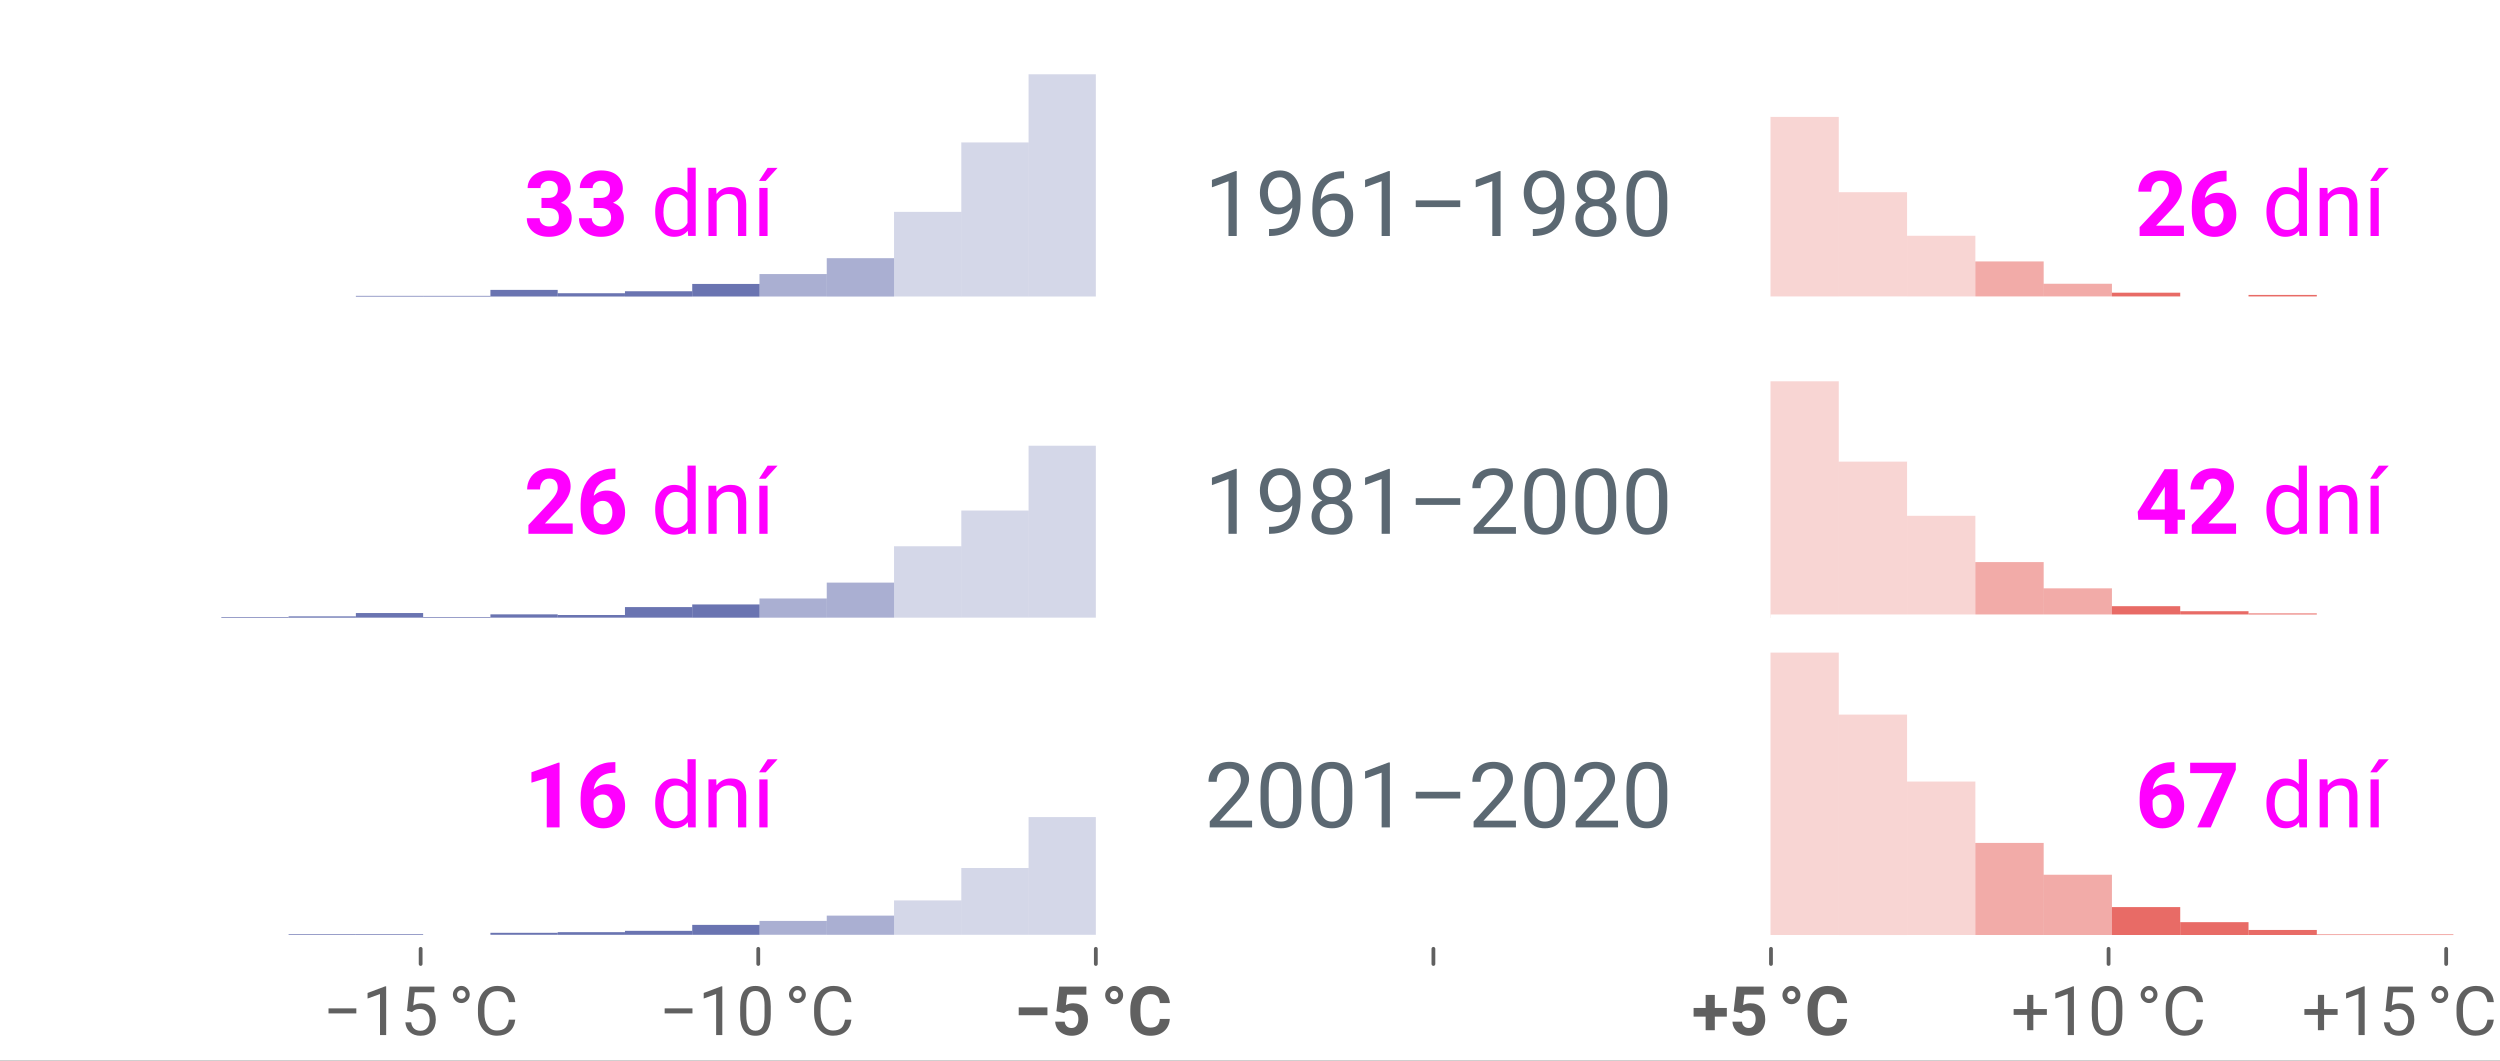 <?xml version="1.0" encoding="UTF-8"?>
<svg id="Layer_7" data-name="Layer 7" xmlns="http://www.w3.org/2000/svg" viewBox="0 0 660 280">
  <rect x="0" y="0" width="660" height="280" fill="#333333" stroke="none"/>
  <defs>
    <style>
      .cls-1 {
        fill: #fff;
      }

      .cls-2 {
        fill: #f0f;
      }

      .cls-3 {
        fill: #5b6872;
      }

      .cls-4 {
        fill: #606060;
      }

      .cls-5 {
        fill: none;
        stroke: #606060;
        stroke-linecap: round;
        stroke-miterlimit: 10;
      }

      .cls-6, .cls-7 {
        opacity: .2;
      }

      .cls-6, .cls-8, .cls-9 {
        fill: #2b3990;
      }

      .cls-7, .cls-10, .cls-11 {
        fill: #de2d26;
      }

      .cls-8, .cls-10 {
        opacity: .7;
      }

      .cls-9, .cls-11 {
        opacity: .4;
      }
    </style>
  </defs>
  <polyline class="cls-1" points="660 284.29 0 284.29 0 0 660 0"/>
  <g>
    <g>
      <path class="cls-4" d="m182.81,267.54h-7.34v-1.33h7.34v1.33Z"/>
      <path class="cls-4" d="m190.69,273.26h-1.63v-10.84l-3.28,1.2v-1.48l4.66-1.75h.25v12.86Z"/>
      <path class="cls-4" d="m203.48,267.8c0,1.9-.33,3.32-.98,4.25s-1.67,1.39-3.05,1.39-2.38-.45-3.03-1.36c-.66-.91-1-2.26-1.02-4.06v-2.17c0-1.88.33-3.28.98-4.19s1.67-1.37,3.06-1.37,2.39.44,3.04,1.32c.65.88.98,2.24,1,4.08v2.11Zm-1.63-2.22c0-1.38-.19-2.38-.58-3.01s-1-.95-1.84-.95-1.44.31-1.82.94-.58,1.59-.59,2.89v2.6c0,1.38.2,2.4.6,3.06.4.66,1.01.99,1.82.99s1.4-.31,1.79-.93.59-1.6.61-2.94v-2.66Z"/>
      <path class="cls-4" d="m208.29,262.57c0-.61.22-1.14.65-1.6s.97-.69,1.59-.69,1.13.23,1.56.68.65.99.65,1.6-.22,1.15-.65,1.59-.95.66-1.56.66-1.14-.22-1.58-.66-.66-.97-.66-1.59Zm2.24,1.12c.32,0,.58-.1.8-.31s.33-.48.33-.81-.11-.62-.33-.84-.48-.33-.8-.33-.59.12-.81.35-.33.5-.33.82.11.58.33.8.49.32.81.32Z"/>
      <path class="cls-4" d="m224.77,269.2c-.16,1.35-.66,2.4-1.5,3.13-.84.74-1.96,1.1-3.35,1.1-1.51,0-2.72-.54-3.63-1.63s-1.37-2.53-1.37-4.35v-1.23c0-1.19.21-2.24.64-3.14s1.03-1.59,1.81-2.08c.78-.48,1.68-.72,2.71-.72,1.36,0,2.45.38,3.27,1.14s1.3,1.81,1.43,3.15h-1.7c-.15-1.02-.46-1.76-.95-2.22-.49-.46-1.17-.69-2.05-.69-1.08,0-1.92.4-2.54,1.2s-.92,1.93-.92,3.4v1.24c0,1.39.29,2.5.87,3.32s1.39,1.23,2.43,1.23c.94,0,1.66-.21,2.16-.64.5-.42.83-1.16,1-2.22h1.7Z"/>
    </g>
    <g>
      <path class="cls-4" d="m94.07,267.54h-7.34v-1.33h7.34v1.33Z"/>
      <path class="cls-4" d="m101.95,273.26h-1.63v-10.84l-3.28,1.2v-1.48l4.66-1.75h.25v12.86Z"/>
      <path class="cls-4" d="m107.46,266.84l.65-6.38h6.56v1.5h-5.18l-.39,3.49c.63-.37,1.34-.55,2.14-.55,1.17,0,2.09.39,2.78,1.16.69.77,1.03,1.81,1.03,3.12s-.36,2.36-1.07,3.12c-.71.76-1.71,1.14-2.98,1.14-1.13,0-2.05-.31-2.77-.94s-1.12-1.49-1.22-2.6h1.54c.1.73.36,1.29.78,1.66s.98.56,1.67.56c.76,0,1.35-.26,1.78-.77s.65-1.23.65-2.14c0-.86-.23-1.54-.7-2.06-.47-.52-1.09-.78-1.86-.78-.71,0-1.27.16-1.67.47l-.43.35-1.3-.33Z"/>
      <path class="cls-4" d="m119.56,262.57c0-.61.22-1.14.65-1.6s.97-.69,1.59-.69,1.13.23,1.56.68.65.99.65,1.6-.22,1.15-.65,1.59-.95.66-1.56.66-1.14-.22-1.58-.66-.66-.97-.66-1.59Zm2.24,1.12c.32,0,.58-.1.8-.31s.33-.48.33-.81-.11-.62-.33-.84-.48-.33-.8-.33-.59.12-.81.35-.33.5-.33.82.11.58.33.8.49.32.81.32Z"/>
      <path class="cls-4" d="m136.03,269.2c-.16,1.35-.66,2.4-1.5,3.13-.84.74-1.96,1.1-3.35,1.1-1.51,0-2.72-.54-3.63-1.63s-1.37-2.53-1.37-4.35v-1.23c0-1.19.21-2.24.64-3.14s1.03-1.59,1.81-2.08c.78-.48,1.68-.72,2.71-.72,1.36,0,2.45.38,3.27,1.14s1.3,1.81,1.43,3.15h-1.7c-.15-1.02-.46-1.76-.95-2.22-.49-.46-1.17-.69-2.05-.69-1.08,0-1.92.4-2.54,1.2s-.92,1.93-.92,3.4v1.24c0,1.39.29,2.5.87,3.32s1.39,1.23,2.43,1.23c.94,0,1.66-.21,2.16-.64.5-.42.83-1.16,1-2.22h1.7Z"/>
    </g>
    <g>
      <path class="cls-4" d="m276.52,268.02h-7.58v-2.07h7.58v2.07Z"/>
      <path class="cls-4" d="m278.89,266.97l.74-6.5h7.17v2.12h-5.09l-.32,2.75c.6-.32,1.25-.48,1.92-.48,1.22,0,2.17.38,2.87,1.13s1.04,1.81,1.04,3.17c0,.83-.17,1.57-.52,2.22s-.85,1.16-1.5,1.52c-.65.36-1.42.54-2.3.54-.77,0-1.49-.16-2.15-.47-.66-.31-1.19-.75-1.57-1.32s-.59-1.22-.61-1.94h2.51c.05.53.24.95.56,1.24.32.3.74.44,1.25.44.57,0,1.02-.21,1.33-.62.31-.41.47-1,.47-1.75s-.18-1.28-.54-1.67-.86-.58-1.52-.58c-.6,0-1.09.16-1.47.47l-.25.23-2.02-.5Z"/>
      <path class="cls-4" d="m291.76,262.71c0-.67.24-1.24.71-1.71s1.03-.71,1.68-.71,1.19.24,1.66.71c.47.47.7,1.04.7,1.72s-.23,1.24-.7,1.7-1.02.69-1.66.69-1.19-.23-1.67-.69-.72-1.03-.72-1.7Zm2.39,1.09c.31,0,.57-.1.77-.31.2-.21.3-.47.3-.78s-.1-.57-.3-.79-.46-.33-.77-.33-.57.11-.78.33-.32.49-.32.79.11.56.32.77.47.32.78.32Z"/>
      <path class="cls-4" d="m308.83,269c-.1,1.38-.61,2.46-1.53,3.25s-2.12,1.19-3.62,1.19c-1.64,0-2.93-.55-3.87-1.66s-1.41-2.62-1.41-4.55v-.78c0-1.23.22-2.31.65-3.25s1.05-1.66,1.86-2.16c.81-.5,1.74-.75,2.81-.75,1.48,0,2.67.4,3.57,1.19s1.42,1.9,1.56,3.33h-2.64c-.06-.83-.29-1.42-.69-1.8s-1-.56-1.81-.56c-.88,0-1.54.32-1.97.95s-.66,1.61-.67,2.93v.97c0,1.38.21,2.39.63,3.03s1.08.96,1.98.96c.81,0,1.42-.19,1.82-.56s.63-.95.69-1.73h2.64Z"/>
    </g>
    <g>
      <path class="cls-4" d="m452.71,266.1h3.17v2.29h-3.17v3.59h-2.42v-3.59h-3.18v-2.29h3.18v-3.44h2.42v3.44Z"/>
      <path class="cls-4" d="m457.69,266.97l.74-6.5h7.17v2.12h-5.09l-.32,2.75c.6-.32,1.25-.48,1.92-.48,1.22,0,2.17.38,2.87,1.13s1.04,1.81,1.04,3.17c0,.83-.17,1.57-.52,2.22s-.85,1.16-1.5,1.52c-.65.36-1.42.54-2.3.54-.77,0-1.49-.16-2.15-.47-.66-.31-1.19-.75-1.57-1.32s-.59-1.22-.61-1.94h2.51c.05.53.24.95.56,1.24.32.3.74.44,1.25.44.57,0,1.02-.21,1.33-.62.31-.41.47-1,.47-1.75s-.18-1.28-.54-1.67-.86-.58-1.52-.58c-.6,0-1.09.16-1.47.47l-.25.23-2.02-.5Z"/>
      <path class="cls-4" d="m470.56,262.71c0-.67.24-1.24.71-1.71s1.03-.71,1.68-.71,1.19.24,1.66.71c.47.47.7,1.04.7,1.72s-.23,1.24-.7,1.7-1.02.69-1.66.69-1.19-.23-1.67-.69-.72-1.03-.72-1.7Zm2.39,1.09c.31,0,.57-.1.77-.31.2-.21.3-.47.3-.78s-.1-.57-.3-.79-.46-.33-.77-.33-.57.11-.78.33-.32.49-.32.79.11.56.32.77.47.32.78.32Z"/>
      <path class="cls-4" d="m487.62,269c-.1,1.38-.61,2.46-1.53,3.25s-2.12,1.19-3.62,1.19c-1.64,0-2.93-.55-3.87-1.66s-1.41-2.62-1.41-4.55v-.78c0-1.23.22-2.31.65-3.25s1.05-1.66,1.86-2.16c.81-.5,1.74-.75,2.81-.75,1.48,0,2.67.4,3.57,1.19s1.42,1.9,1.56,3.33h-2.64c-.06-.83-.29-1.42-.69-1.8s-1-.56-1.81-.56c-.88,0-1.54.32-1.97.95s-.66,1.61-.67,2.93v.97c0,1.38.21,2.39.63,3.03s1.08.96,1.98.96c.81,0,1.42-.19,1.82-.56s.63-.95.69-1.73h2.64Z"/>
    </g>
    <g>
      <path class="cls-4" d="m536.8,266.39h3.57v1.54h-3.57v4.04h-1.63v-4.04h-3.57v-1.54h3.57v-3.74h1.63v3.74Z"/>
      <path class="cls-4" d="m547.52,273.26h-1.63v-10.84l-3.28,1.2v-1.48l4.66-1.75h.25v12.86Z"/>
      <path class="cls-4" d="m560.31,267.8c0,1.9-.33,3.32-.98,4.25s-1.67,1.39-3.05,1.39-2.38-.45-3.03-1.36c-.66-.91-1-2.26-1.02-4.06v-2.17c0-1.88.33-3.28.98-4.19s1.67-1.37,3.06-1.37,2.39.44,3.04,1.32c.65.88.98,2.24,1,4.08v2.11Zm-1.63-2.22c0-1.38-.19-2.38-.58-3.01s-1-.95-1.84-.95-1.44.31-1.82.94-.58,1.59-.59,2.89v2.6c0,1.38.2,2.4.6,3.06.4.66,1.01.99,1.82.99s1.4-.31,1.79-.93.59-1.6.61-2.94v-2.66Z"/>
      <path class="cls-4" d="m565.13,262.57c0-.61.22-1.14.65-1.6s.97-.69,1.59-.69,1.13.23,1.56.68.65.99.65,1.6-.22,1.15-.65,1.59-.95.66-1.56.66-1.14-.22-1.58-.66-.66-.97-.66-1.59Zm2.24,1.12c.32,0,.58-.1.8-.31s.33-.48.33-.81-.11-.62-.33-.84-.48-.33-.8-.33-.59.12-.81.35-.33.5-.33.82.11.58.33.8.49.32.81.32Z"/>
      <path class="cls-4" d="m581.6,269.2c-.16,1.35-.66,2.4-1.5,3.13-.84.74-1.96,1.1-3.35,1.1-1.51,0-2.72-.54-3.63-1.63s-1.37-2.53-1.37-4.35v-1.23c0-1.19.21-2.24.64-3.14s1.03-1.59,1.81-2.08c.78-.48,1.68-.72,2.71-.72,1.36,0,2.45.38,3.27,1.14s1.3,1.81,1.43,3.15h-1.7c-.15-1.02-.46-1.76-.95-2.22-.49-.46-1.17-.69-2.05-.69-1.08,0-1.92.4-2.54,1.2s-.92,1.93-.92,3.4v1.24c0,1.39.29,2.5.87,3.32s1.39,1.23,2.43,1.23c.94,0,1.66-.21,2.16-.64.5-.42.83-1.16,1-2.22h1.7Z"/>
    </g>
    <g>
      <path class="cls-4" d="m613.56,266.39h3.57v1.54h-3.57v4.04h-1.63v-4.04h-3.57v-1.54h3.57v-3.74h1.63v3.74Z"/>
      <path class="cls-4" d="m624.28,273.26h-1.63v-10.84l-3.28,1.2v-1.48l4.66-1.75h.25v12.86Z"/>
      <path class="cls-4" d="m629.79,266.84l.65-6.38h6.56v1.5h-5.18l-.39,3.49c.63-.37,1.34-.55,2.14-.55,1.17,0,2.09.39,2.78,1.16.69.77,1.03,1.81,1.03,3.12s-.36,2.36-1.07,3.12c-.71.76-1.71,1.14-2.98,1.14-1.13,0-2.05-.31-2.77-.94s-1.12-1.49-1.22-2.6h1.54c.1.73.36,1.29.78,1.66s.98.56,1.67.56c.76,0,1.35-.26,1.78-.77s.65-1.23.65-2.14c0-.86-.23-1.54-.7-2.06-.47-.52-1.08-.78-1.86-.78-.71,0-1.27.16-1.67.47l-.43.35-1.3-.33Z"/>
      <path class="cls-4" d="m641.89,262.57c0-.61.22-1.14.65-1.6s.97-.69,1.59-.69,1.13.23,1.56.68.65.99.65,1.6-.22,1.15-.65,1.59-.95.66-1.56.66-1.14-.22-1.58-.66-.66-.97-.66-1.59Zm2.24,1.12c.32,0,.58-.1.8-.31s.33-.48.33-.81-.11-.62-.33-.84-.48-.33-.8-.33-.59.12-.81.35-.33.5-.33.82.11.58.33.8.49.32.81.32Z"/>
      <path class="cls-4" d="m658.37,269.2c-.16,1.35-.66,2.4-1.5,3.13-.84.74-1.96,1.1-3.35,1.1-1.51,0-2.72-.54-3.63-1.63s-1.37-2.53-1.37-4.35v-1.23c0-1.19.21-2.24.64-3.14s1.03-1.59,1.81-2.08c.78-.48,1.68-.72,2.71-.72,1.36,0,2.45.38,3.27,1.14s1.3,1.81,1.43,3.15h-1.7c-.15-1.02-.46-1.76-.95-2.22-.49-.46-1.17-.69-2.05-.69-1.08,0-1.92.4-2.54,1.2s-.92,1.93-.92,3.4v1.24c0,1.39.29,2.5.87,3.32s1.39,1.23,2.43,1.23c.94,0,1.66-.21,2.16-.64.5-.42.83-1.16,1-2.22h1.7Z"/>
    </g>
  </g>
  <g>
    <line class="cls-5" x1="111.05" y1="250.49" x2="111.05" y2="254.49"/>
    <line class="cls-5" x1="200.18" y1="250.49" x2="200.18" y2="254.49"/>
    <line class="cls-5" x1="289.3" y1="250.49" x2="289.3" y2="254.49"/>
    <line class="cls-5" x1="378.42" y1="250.49" x2="378.42" y2="254.49"/>
    <line class="cls-5" x1="467.54" y1="250.49" x2="467.54" y2="254.49"/>
    <line class="cls-5" x1="556.66" y1="250.49" x2="556.66" y2="254.49"/>
    <line class="cls-5" x1="645.79" y1="250.49" x2="645.79" y2="254.49"/>
  </g>
  <g>
    <rect class="cls-1" x="32.09" y="146.72" width="257.21" height="100.13"/>
    <g>
      <rect class="cls-8" x="76.19" y="246.61" width="17.76" height=".18"/>
      <rect class="cls-8" x="93.95" y="246.61" width="17.76" height=".18"/>
      <rect class="cls-8" x="129.47" y="246.26" width="17.76" height=".52"/>
      <rect class="cls-8" x="147.23" y="246.09" width="17.76" height=".7"/>
      <rect class="cls-8" x="164.99" y="245.74" width="17.76" height="1.05"/>
      <rect class="cls-8" x="182.75" y="244.17" width="17.76" height="2.62"/>
      <rect class="cls-9" x="200.5" y="243.12" width="17.76" height="3.66"/>
      <rect class="cls-9" x="218.26" y="241.72" width="17.76" height="5.07"/>
      <rect class="cls-6" x="236.02" y="237.71" width="17.76" height="9.08"/>
      <rect class="cls-6" x="253.78" y="229.15" width="17.76" height="17.64"/>
      <rect class="cls-6" x="271.54" y="215.71" width="17.76" height="31.08"/>
    </g>
  </g>
  <g>
    <rect class="cls-1" x="32.09" y="63" width="257.21" height="100.13"/>
    <g>
      <rect class="cls-8" x="58.43" y="162.89" width="17.76" height=".18"/>
      <rect class="cls-8" x="76.19" y="162.72" width="17.76" height=".35"/>
      <rect class="cls-8" x="93.95" y="161.84" width="17.76" height="1.22"/>
      <rect class="cls-8" x="111.71" y="162.89" width="17.76" height=".18"/>
      <rect class="cls-8" x="129.47" y="162.19" width="17.76" height=".87"/>
      <rect class="cls-8" x="147.23" y="162.36" width="17.76" height=".7"/>
      <rect class="cls-8" x="164.99" y="160.27" width="17.76" height="2.79"/>
      <rect class="cls-8" x="182.75" y="159.57" width="17.76" height="3.5"/>
      <rect class="cls-9" x="200.5" y="158" width="17.76" height="5.07"/>
      <rect class="cls-9" x="218.26" y="153.81" width="17.76" height="9.25"/>
      <rect class="cls-6" x="236.02" y="144.21" width="17.76" height="18.86"/>
      <rect class="cls-6" x="253.78" y="134.78" width="17.76" height="28.28"/>
      <rect class="cls-6" x="271.54" y="117.67" width="17.76" height="45.39"/>
    </g>
  </g>
  <g>
    <rect class="cls-1" x="32.09" width="257.21" height="78.34"/>
    <g>
      <rect class="cls-8" x="93.95" y="78.11" width="17.76" height=".18"/>
      <rect class="cls-8" x="111.71" y="78.11" width="17.76" height=".18"/>
      <rect class="cls-8" x="129.47" y="76.53" width="17.76" height="1.75"/>
      <rect class="cls-8" x="147.23" y="77.41" width="17.76" height=".87"/>
      <rect class="cls-8" x="164.99" y="76.89" width="17.76" height="1.4"/>
      <rect class="cls-8" x="182.75" y="74.96" width="17.76" height="3.32"/>
      <rect class="cls-9" x="200.5" y="72.35" width="17.76" height="5.93"/>
      <rect class="cls-9" x="218.26" y="68.16" width="17.76" height="10.13"/>
      <rect class="cls-6" x="236.02" y="55.93" width="17.76" height="22.35"/>
      <rect class="cls-6" x="253.78" y="37.6" width="17.76" height="40.68"/>
      <rect class="cls-6" x="271.54" y="19.61" width="17.76" height="58.67"/>
    </g>
  </g>
  <g>
    <path class="cls-2" d="m142.95,52.26h1.8c.86,0,1.5-.21,1.91-.64s.62-1,.62-1.71-.21-1.22-.62-1.61-.97-.57-1.69-.57c-.65,0-1.19.18-1.63.53s-.66.82-.66,1.39h-3.39c0-.89.24-1.69.72-2.4s1.15-1.26,2.02-1.66,1.81-.6,2.85-.6c1.8,0,3.22.43,4.24,1.29s1.54,2.05,1.54,3.57c0,.78-.24,1.5-.71,2.16s-1.1,1.16-1.88,1.51c.96.34,1.68.86,2.15,1.55s.71,1.5.71,2.44c0,1.52-.55,2.73-1.66,3.64s-2.57,1.37-4.39,1.37c-1.7,0-3.1-.45-4.18-1.35s-1.62-2.09-1.62-3.56h3.39c0,.64.24,1.16.72,1.57s1.07.61,1.78.61c.8,0,1.44-.21,1.89-.64s.69-.99.69-1.69c0-1.7-.94-2.55-2.81-2.55h-1.79v-2.65Z"/>
    <path class="cls-2" d="m156.72,52.26h1.8c.86,0,1.5-.21,1.91-.64s.62-1,.62-1.71-.21-1.22-.62-1.61-.97-.57-1.69-.57c-.65,0-1.19.18-1.63.53s-.66.82-.66,1.39h-3.39c0-.89.24-1.69.72-2.4s1.15-1.26,2.02-1.66,1.81-.6,2.85-.6c1.8,0,3.22.43,4.24,1.29s1.54,2.05,1.54,3.57c0,.78-.24,1.5-.71,2.16s-1.1,1.16-1.88,1.51c.96.34,1.68.86,2.15,1.55s.71,1.5.71,2.44c0,1.52-.55,2.73-1.66,3.64s-2.57,1.37-4.39,1.37c-1.7,0-3.1-.45-4.18-1.35s-1.62-2.09-1.62-3.56h3.39c0,.64.24,1.16.72,1.57s1.07.61,1.78.61c.8,0,1.44-.21,1.89-.64s.69-.99.69-1.69c0-1.7-.94-2.55-2.81-2.55h-1.79v-2.65Z"/>
    <path class="cls-2" d="m172.97,55.85c0-1.95.46-3.51,1.38-4.69s2.13-1.78,3.62-1.78,2.66.51,3.53,1.52v-6.61h2.17v18h-1.99l-.11-1.36c-.87,1.06-2.07,1.59-3.62,1.59s-2.67-.6-3.59-1.8-1.39-2.77-1.39-4.71v-.16Zm2.17.25c0,1.44.3,2.56.89,3.38s1.41,1.22,2.46,1.22c1.38,0,2.38-.62,3.01-1.85v-5.82c-.65-1.2-1.64-1.79-2.99-1.79-1.06,0-1.89.41-2.48,1.23s-.89,2.04-.89,3.64Z"/>
    <path class="cls-2" d="m189.09,49.62l.07,1.59c.97-1.22,2.23-1.83,3.8-1.83,2.68,0,4.03,1.51,4.05,4.54v8.38h-2.17v-8.39c0-.91-.22-1.59-.63-2.03s-1.05-.66-1.92-.66c-.7,0-1.32.19-1.85.56s-.95.87-1.24,1.48v9.04h-2.17v-12.68h2.05Z"/>
    <path class="cls-2" d="m202.66,44.31h2.62l-3.14,3.45h-1.75s2.26-3.45,2.26-3.45Zm-.02,17.99h-2.18v-12.68h2.18v12.68Z"/>
  </g>
  <g>
    <path class="cls-2" d="m151.2,140.92h-11.7v-2.32l5.52-5.88c.76-.83,1.32-1.55,1.68-2.17s.54-1.2.54-1.76c0-.76-.19-1.35-.57-1.79s-.93-.65-1.64-.65c-.77,0-1.37.26-1.81.79s-.66,1.22-.66,2.08h-3.4c0-1.04.25-1.99.74-2.85s1.2-1.53,2.1-2.02,1.93-.73,3.08-.73c1.76,0,3.12.42,4.1,1.27s1.46,2.04,1.46,3.57c0,.84-.22,1.7-.66,2.58s-1.19,1.89-2.25,3.06l-3.88,4.09h7.34v2.73Z"/>
    <path class="cls-2" d="m162.46,123.68v2.79h-.33c-1.53.02-2.76.42-3.7,1.2s-1.49,1.85-1.68,3.22c.91-.92,2.05-1.38,3.43-1.38,1.48,0,2.66.53,3.54,1.59s1.31,2.46,1.31,4.2c0,1.11-.24,2.11-.72,3.01s-1.16,1.6-2.04,2.1-1.87.75-2.98.75c-1.8,0-3.25-.62-4.35-1.88s-1.66-2.92-1.66-5v-1.22c0-1.85.35-3.49,1.05-4.9s1.7-2.52,3.01-3.29,2.83-1.17,4.55-1.18h.56Zm-3.3,8.55c-.55,0-1.04.14-1.49.43-.45.28-.77.66-.98,1.13v1.03c0,1.13.22,2.01.67,2.65.45.64,1.07.95,1.88.95.73,0,1.31-.29,1.76-.86.45-.57.67-1.32.67-2.23s-.23-1.68-.68-2.25c-.45-.57-1.06-.85-1.83-.85Z"/>
    <path class="cls-2" d="m172.97,134.48c0-1.95.46-3.51,1.38-4.69s2.13-1.78,3.62-1.78,2.66.51,3.53,1.52v-6.61h2.17v18h-1.99l-.11-1.36c-.87,1.06-2.07,1.59-3.62,1.59s-2.67-.6-3.59-1.8-1.39-2.77-1.39-4.71v-.16Zm2.17.25c0,1.44.3,2.56.89,3.38s1.41,1.22,2.46,1.22c1.38,0,2.38-.62,3.01-1.85v-5.82c-.65-1.2-1.64-1.79-2.99-1.79-1.06,0-1.89.41-2.48,1.23s-.89,2.04-.89,3.64Z"/>
    <path class="cls-2" d="m189.09,128.24l.07,1.59c.97-1.22,2.23-1.83,3.8-1.83,2.68,0,4.03,1.51,4.05,4.54v8.38h-2.17v-8.39c0-.91-.22-1.59-.63-2.03s-1.05-.66-1.92-.66c-.7,0-1.32.19-1.85.56s-.95.87-1.24,1.48v9.04h-2.17v-12.68h2.05Z"/>
    <path class="cls-2" d="m202.66,122.93h2.62l-3.14,3.45h-1.75s2.26-3.45,2.26-3.45Zm-.02,17.99h-2.18v-12.68h2.18v12.68Z"/>
  </g>
  <g>
    <path class="cls-2" d="m147.73,218.43h-3.39v-13.05l-4.04,1.25v-2.75l7.07-2.53h.36v17.09Z"/>
    <path class="cls-2" d="m162.46,201.2v2.79h-.33c-1.53.02-2.76.42-3.7,1.2s-1.49,1.85-1.68,3.22c.91-.92,2.05-1.38,3.43-1.38,1.48,0,2.66.53,3.54,1.59s1.31,2.46,1.31,4.2c0,1.11-.24,2.11-.72,3.01s-1.16,1.6-2.04,2.1-1.87.75-2.98.75c-1.8,0-3.25-.62-4.35-1.88s-1.66-2.92-1.66-5v-1.22c0-1.85.35-3.49,1.05-4.9s1.7-2.52,3.01-3.29,2.83-1.17,4.55-1.18h.56Zm-3.3,8.55c-.55,0-1.04.14-1.49.43-.45.28-.77.66-.98,1.13v1.03c0,1.13.22,2.01.67,2.65.45.64,1.07.95,1.88.95.73,0,1.31-.29,1.76-.86.45-.57.67-1.32.67-2.23s-.23-1.68-.68-2.25c-.45-.57-1.06-.85-1.83-.85Z"/>
    <path class="cls-2" d="m172.97,211.99c0-1.95.46-3.51,1.38-4.69s2.13-1.78,3.62-1.78,2.66.51,3.53,1.52v-6.61h2.17v18h-1.99l-.11-1.36c-.87,1.06-2.07,1.59-3.62,1.59s-2.67-.6-3.59-1.8-1.39-2.77-1.39-4.71v-.16Zm2.17.25c0,1.44.3,2.56.89,3.38s1.41,1.22,2.46,1.22c1.38,0,2.38-.62,3.01-1.85v-5.82c-.65-1.2-1.64-1.79-2.99-1.79-1.06,0-1.89.41-2.48,1.23s-.89,2.04-.89,3.64Z"/>
    <path class="cls-2" d="m189.09,205.75l.07,1.59c.97-1.22,2.23-1.83,3.8-1.83,2.68,0,4.03,1.51,4.05,4.54v8.38h-2.17v-8.39c0-.91-.22-1.59-.63-2.03s-1.05-.66-1.92-.66c-.7,0-1.32.19-1.85.56s-.95.87-1.24,1.48v9.04h-2.17v-12.68h2.05Z"/>
    <path class="cls-2" d="m202.66,200.45h2.62l-3.14,3.45h-1.75s2.26-3.45,2.26-3.45Zm-.02,17.99h-2.18v-12.68h2.18v12.68Z"/>
  </g>
  <g>
    <path class="cls-3" d="m326.5,62.3h-2.18v-14.45l-4.37,1.61v-1.97l6.21-2.33h.34v17.14Z"/>
    <path class="cls-3" d="m341.16,54.8c-.45.54-.99.97-1.62,1.3s-1.32.49-2.07.49c-.98,0-1.84-.24-2.57-.73s-1.29-1.17-1.69-2.04-.6-1.85-.6-2.91c0-1.14.22-2.17.65-3.08s1.05-1.61,1.85-2.1,1.73-.73,2.79-.73c1.69,0,3.02.63,3.99,1.89s1.46,2.98,1.46,5.16v.63c0,3.32-.66,5.74-1.97,7.27s-3.29,2.31-5.94,2.35h-.42v-1.84h.46c1.79-.03,3.16-.5,4.12-1.4s1.48-2.33,1.57-4.27Zm-3.34,0c.73,0,1.4-.22,2.01-.67s1.06-1,1.34-1.65v-.87c0-1.42-.31-2.58-.93-3.47s-1.4-1.34-2.34-1.34-1.72.37-2.3,1.1-.87,1.69-.87,2.89.28,2.12.84,2.88,1.31,1.13,2.24,1.13Z"/>
    <path class="cls-3" d="m354.83,45.22v1.84h-.4c-1.69.03-3.03.53-4.03,1.5s-1.58,2.33-1.73,4.09c.9-1.03,2.12-1.55,3.68-1.55s2.67.52,3.56,1.57,1.33,2.4,1.33,4.05c0,1.76-.48,3.16-1.44,4.22s-2.24,1.58-3.85,1.58-2.96-.63-3.97-1.88-1.52-2.87-1.52-4.85v-.83c0-3.14.67-5.54,2.01-7.2s3.33-2.51,5.98-2.55h.39Zm-2.85,7.69c-.74,0-1.43.22-2.05.67s-1.06,1-1.3,1.68v.8c0,1.41.32,2.54.95,3.4s1.42,1.29,2.37,1.29,1.74-.36,2.3-1.08.84-1.66.84-2.82-.28-2.12-.85-2.84-1.32-1.08-2.26-1.08Z"/>
    <path class="cls-3" d="m366.93,62.3h-2.18v-14.45l-4.37,1.61v-1.97l6.21-2.33h.34v17.14Z"/>
    <path class="cls-3" d="m385.5,54.67h-11.74v-1.77h11.74v1.77Z"/>
    <path class="cls-3" d="m396.15,62.3h-2.18v-14.45l-4.37,1.61v-1.97l6.21-2.33h.34v17.14Z"/>
    <path class="cls-3" d="m410.81,54.8c-.45.54-.99.97-1.62,1.3s-1.32.49-2.07.49c-.98,0-1.84-.24-2.57-.73s-1.29-1.17-1.69-2.04-.6-1.85-.6-2.91c0-1.14.22-2.17.65-3.08s1.05-1.61,1.85-2.1,1.73-.73,2.79-.73c1.69,0,3.02.63,3.99,1.89s1.46,2.98,1.46,5.16v.63c0,3.32-.66,5.74-1.97,7.27s-3.29,2.31-5.94,2.35h-.42v-1.84h.46c1.79-.03,3.16-.5,4.12-1.4s1.48-2.33,1.57-4.27Zm-3.34,0c.73,0,1.4-.22,2.01-.67s1.06-1,1.34-1.65v-.87c0-1.42-.31-2.58-.93-3.47s-1.4-1.34-2.34-1.34-1.72.37-2.3,1.1-.87,1.69-.87,2.89.28,2.12.84,2.88,1.31,1.13,2.24,1.13Z"/>
    <path class="cls-3" d="m426.33,49.69c0,.85-.22,1.61-.67,2.27s-1.06,1.18-1.82,1.56c.89.38,1.6.94,2.12,1.68s.78,1.57.78,2.5c0,1.48-.5,2.65-1.49,3.53s-2.31,1.31-3.93,1.31-2.96-.44-3.94-1.32-1.48-2.05-1.48-3.52c0-.92.25-1.75.76-2.5s1.2-1.3,2.09-1.69c-.76-.38-1.36-.89-1.79-1.56s-.66-1.42-.66-2.26c0-1.44.46-2.58,1.38-3.42s2.14-1.27,3.64-1.27,2.71.42,3.64,1.27,1.39,1.98,1.39,3.42Zm-1.77,7.96c0-.95-.3-1.73-.91-2.33s-1.4-.9-2.37-.9-1.76.3-2.35.89-.88,1.38-.88,2.34.29,1.73.86,2.29,1.37.83,2.4.83,1.81-.28,2.39-.84.87-1.32.87-2.28Zm-3.26-10.86c-.85,0-1.54.26-2.07.79s-.79,1.24-.79,2.15.26,1.57.78,2.1,1.21.8,2.08.8,1.56-.27,2.08-.8.78-1.24.78-2.1-.27-1.57-.81-2.12-1.22-.82-2.05-.82Z"/>
    <path class="cls-3" d="m440.16,55.02c0,2.54-.43,4.43-1.3,5.66s-2.22,1.85-4.07,1.85-3.17-.6-4.04-1.81-1.33-3.01-1.36-5.41v-2.89c0-2.51.43-4.37,1.3-5.59s2.23-1.83,4.08-1.83,3.19.59,4.05,1.76,1.31,2.99,1.34,5.44v2.81Zm-2.17-2.96c0-1.84-.26-3.17-.77-4.01s-1.33-1.26-2.45-1.26-1.92.42-2.43,1.25-.77,2.12-.79,3.86v3.47c0,1.84.27,3.21.8,4.08s1.35,1.32,2.43,1.32,1.87-.41,2.38-1.24.79-2.13.81-3.91v-3.55Z"/>
  </g>
  <g>
    <path class="cls-3" d="m326.5,140.92h-2.18v-14.45l-4.37,1.61v-1.97l6.21-2.33h.34v17.14Z"/>
    <path class="cls-3" d="m341.16,133.42c-.45.54-.99.97-1.62,1.3s-1.32.49-2.07.49c-.98,0-1.84-.24-2.57-.73s-1.29-1.17-1.69-2.04-.6-1.85-.6-2.91c0-1.14.22-2.17.65-3.08s1.05-1.61,1.85-2.1,1.73-.73,2.79-.73c1.69,0,3.02.63,3.99,1.89s1.46,2.98,1.46,5.16v.63c0,3.32-.66,5.74-1.97,7.27s-3.29,2.31-5.94,2.35h-.42v-1.84h.46c1.79-.03,3.16-.5,4.12-1.4s1.48-2.33,1.57-4.27Zm-3.34,0c.73,0,1.4-.22,2.01-.67s1.06-1,1.34-1.65v-.87c0-1.42-.31-2.58-.93-3.47s-1.4-1.34-2.34-1.34-1.72.37-2.3,1.1-.87,1.69-.87,2.89.28,2.12.84,2.88,1.31,1.13,2.24,1.13Z"/>
    <path class="cls-3" d="m356.67,128.31c0,.85-.22,1.61-.67,2.27s-1.06,1.18-1.82,1.56c.89.38,1.6.94,2.12,1.68s.78,1.57.78,2.5c0,1.48-.5,2.65-1.49,3.53s-2.31,1.31-3.93,1.31-2.96-.44-3.94-1.32-1.48-2.05-1.48-3.52c0-.92.25-1.75.76-2.5s1.2-1.3,2.09-1.69c-.76-.38-1.36-.89-1.79-1.56s-.66-1.42-.66-2.26c0-1.44.46-2.58,1.38-3.42s2.14-1.27,3.64-1.27,2.71.42,3.64,1.27,1.39,1.98,1.39,3.42Zm-1.77,7.96c0-.95-.3-1.73-.91-2.33s-1.4-.9-2.37-.9-1.76.3-2.35.89-.88,1.38-.88,2.34.29,1.73.86,2.29,1.37.83,2.4.83,1.81-.28,2.39-.84.87-1.32.87-2.28Zm-3.26-10.86c-.85,0-1.54.26-2.07.79s-.79,1.24-.79,2.15.26,1.57.78,2.1,1.21.8,2.08.8,1.56-.27,2.08-.8.78-1.24.78-2.1-.27-1.57-.81-2.12-1.22-.82-2.05-.82Z"/>
    <path class="cls-3" d="m366.93,140.92h-2.18v-14.45l-4.37,1.61v-1.97l6.21-2.33h.34v17.14Z"/>
    <path class="cls-3" d="m385.5,133.29h-11.74v-1.77h11.74v1.77Z"/>
    <path class="cls-3" d="m400.21,140.92h-11.18v-1.56l5.91-6.56c.88-.99,1.48-1.8,1.81-2.42s.5-1.26.5-1.93c0-.89-.27-1.62-.81-2.19s-1.26-.86-2.16-.86c-1.08,0-1.92.31-2.51.92s-.9,1.47-.9,2.56h-2.17c0-1.57.51-2.84,1.52-3.81s2.37-1.45,4.06-1.45c1.59,0,2.84.42,3.76,1.25s1.38,1.94,1.38,3.32c0,1.68-1.07,3.68-3.21,6l-4.57,4.96h8.57v1.77Z"/>
    <path class="cls-3" d="m413.2,133.64c0,2.54-.43,4.43-1.3,5.66s-2.22,1.85-4.07,1.85-3.17-.6-4.04-1.81-1.33-3.01-1.36-5.41v-2.89c0-2.51.43-4.37,1.3-5.59s2.23-1.83,4.08-1.83,3.19.59,4.05,1.76,1.31,2.99,1.34,5.44v2.81Zm-2.17-2.96c0-1.84-.26-3.17-.77-4.01s-1.33-1.26-2.45-1.26-1.92.42-2.43,1.25-.77,2.12-.79,3.86v3.47c0,1.84.27,3.21.8,4.08s1.35,1.32,2.43,1.32,1.87-.41,2.38-1.24.79-2.13.81-3.91v-3.55Z"/>
    <path class="cls-3" d="m426.68,133.64c0,2.54-.43,4.43-1.3,5.66s-2.22,1.85-4.07,1.85-3.17-.6-4.04-1.81-1.33-3.01-1.36-5.41v-2.89c0-2.51.43-4.37,1.3-5.59s2.23-1.83,4.08-1.83,3.19.59,4.05,1.76,1.31,2.99,1.34,5.44v2.81Zm-2.17-2.96c0-1.84-.26-3.17-.77-4.01s-1.33-1.26-2.45-1.26-1.92.42-2.43,1.25-.77,2.12-.79,3.86v3.47c0,1.84.27,3.21.8,4.08s1.35,1.32,2.43,1.32,1.87-.41,2.38-1.24.79-2.13.81-3.91v-3.55Z"/>
    <path class="cls-3" d="m440.16,133.64c0,2.54-.43,4.43-1.3,5.66s-2.22,1.85-4.07,1.85-3.17-.6-4.04-1.81-1.33-3.01-1.36-5.41v-2.89c0-2.51.43-4.37,1.3-5.59s2.23-1.83,4.08-1.83,3.19.59,4.05,1.76,1.31,2.99,1.34,5.44v2.81Zm-2.17-2.96c0-1.84-.26-3.17-.77-4.01s-1.33-1.26-2.45-1.26-1.92.42-2.43,1.25-.77,2.12-.79,3.86v3.47c0,1.84.27,3.21.8,4.08s1.35,1.32,2.43,1.32,1.87-.41,2.38-1.24.79-2.13.81-3.91v-3.55Z"/>
  </g>
  <g>
    <path class="cls-3" d="m330.55,218.43h-11.18v-1.56l5.91-6.56c.88-.99,1.48-1.8,1.81-2.42s.5-1.26.5-1.93c0-.89-.27-1.62-.81-2.19s-1.26-.86-2.16-.86c-1.08,0-1.92.31-2.51.92s-.9,1.47-.9,2.56h-2.17c0-1.57.51-2.84,1.52-3.81s2.37-1.45,4.06-1.45c1.59,0,2.84.42,3.76,1.25s1.38,1.94,1.38,3.32c0,1.68-1.07,3.68-3.21,6l-4.57,4.96h8.57v1.77Z"/>
    <path class="cls-3" d="m343.55,211.16c0,2.54-.43,4.43-1.3,5.66s-2.22,1.85-4.07,1.85-3.17-.6-4.04-1.81-1.33-3.01-1.36-5.41v-2.89c0-2.51.43-4.37,1.3-5.59s2.23-1.83,4.08-1.83,3.19.59,4.05,1.76,1.31,2.99,1.34,5.44v2.81Zm-2.17-2.96c0-1.84-.26-3.17-.77-4.01s-1.33-1.26-2.45-1.26-1.92.42-2.43,1.25-.77,2.12-.79,3.86v3.47c0,1.84.27,3.21.8,4.08s1.35,1.32,2.43,1.32,1.87-.41,2.38-1.24.79-2.13.81-3.91v-3.55Z"/>
    <path class="cls-3" d="m357.02,211.16c0,2.54-.43,4.43-1.3,5.66s-2.22,1.85-4.07,1.85-3.17-.6-4.04-1.81-1.33-3.01-1.36-5.41v-2.89c0-2.51.43-4.37,1.3-5.59s2.23-1.83,4.08-1.83,3.19.59,4.05,1.76,1.31,2.99,1.34,5.44v2.81Zm-2.17-2.96c0-1.84-.26-3.17-.77-4.01s-1.33-1.26-2.45-1.26-1.92.42-2.43,1.25-.77,2.12-.79,3.86v3.47c0,1.84.27,3.21.8,4.08s1.35,1.32,2.43,1.32,1.87-.41,2.38-1.24.79-2.13.81-3.91v-3.55Z"/>
    <path class="cls-3" d="m366.93,218.43h-2.18v-14.45l-4.37,1.61v-1.97l6.21-2.33h.34v17.14Z"/>
    <path class="cls-3" d="m385.5,210.8h-11.74v-1.77h11.74v1.77Z"/>
    <path class="cls-3" d="m400.21,218.43h-11.18v-1.56l5.91-6.56c.88-.99,1.48-1.8,1.81-2.42s.5-1.26.5-1.93c0-.89-.27-1.62-.81-2.19s-1.26-.86-2.16-.86c-1.08,0-1.92.31-2.51.92s-.9,1.47-.9,2.56h-2.17c0-1.57.51-2.84,1.52-3.81s2.37-1.45,4.06-1.45c1.59,0,2.84.42,3.76,1.25s1.38,1.94,1.38,3.32c0,1.68-1.07,3.68-3.21,6l-4.57,4.96h8.57v1.77Z"/>
    <path class="cls-3" d="m413.2,211.16c0,2.54-.43,4.43-1.3,5.66s-2.22,1.85-4.07,1.85-3.17-.6-4.04-1.81-1.33-3.01-1.36-5.41v-2.89c0-2.51.43-4.37,1.3-5.59s2.23-1.83,4.08-1.83,3.19.59,4.05,1.76,1.31,2.99,1.34,5.44v2.81Zm-2.17-2.96c0-1.84-.26-3.17-.77-4.01s-1.33-1.26-2.45-1.26-1.92.42-2.43,1.25-.77,2.12-.79,3.86v3.47c0,1.84.27,3.21.8,4.08s1.35,1.32,2.43,1.32,1.87-.41,2.38-1.24.79-2.13.81-3.91v-3.55Z"/>
    <path class="cls-3" d="m427.16,218.43h-11.18v-1.56l5.91-6.56c.88-.99,1.48-1.8,1.81-2.42s.5-1.26.5-1.93c0-.89-.27-1.62-.81-2.19s-1.26-.86-2.16-.86c-1.08,0-1.92.31-2.51.92s-.9,1.47-.9,2.56h-2.17c0-1.57.51-2.84,1.52-3.81s2.37-1.45,4.06-1.45c1.59,0,2.84.42,3.76,1.25s1.38,1.94,1.38,3.32c0,1.68-1.07,3.68-3.21,6l-4.57,4.96h8.57v1.77Z"/>
    <path class="cls-3" d="m440.16,211.16c0,2.54-.43,4.43-1.3,5.66s-2.22,1.85-4.07,1.85-3.17-.6-4.04-1.81-1.33-3.01-1.36-5.41v-2.89c0-2.51.43-4.37,1.3-5.59s2.23-1.83,4.08-1.83,3.19.59,4.05,1.76,1.31,2.99,1.34,5.44v2.81Zm-2.17-2.96c0-1.84-.26-3.17-.77-4.01s-1.33-1.26-2.45-1.26-1.92.42-2.43,1.25-.77,2.12-.79,3.86v3.47c0,1.84.27,3.21.8,4.08s1.35,1.32,2.43,1.32,1.87-.41,2.38-1.24.79-2.13.81-3.91v-3.55Z"/>
  </g>
  <g>
    <rect class="cls-1" x="467.41" width="192.59" height="78.34"/>
    <g>
      <rect class="cls-7" x="467.41" y="30.86" width="18.03" height="47.44"/>
      <rect class="cls-7" x="485.44" y="50.74" width="18.03" height="27.55"/>
      <rect class="cls-7" x="503.47" y="62.24" width="18.03" height="16.06"/>
      <rect class="cls-11" x="521.5" y="69.02" width="18.03" height="9.28"/>
      <rect class="cls-11" x="539.52" y="74.91" width="18.03" height="3.39"/>
      <rect class="cls-10" x="557.55" y="77.27" width="18.03" height="1.03"/>
      <rect class="cls-10" x="593.61" y="77.86" width="18.03" height=".44"/>
    </g>
  </g>
  <g>
    <rect class="cls-1" x="467.41" y="78.34" width="192.59" height="84.49"/>
    <g>
      <rect class="cls-7" x="467.41" y="100.66" width="18.03" height="62.47"/>
      <rect class="cls-7" x="485.44" y="121.87" width="18.03" height="41.25"/>
      <rect class="cls-7" x="503.47" y="136.17" width="18.03" height="26.96"/>
      <rect class="cls-11" x="521.5" y="148.39" width="18.03" height="14.73"/>
      <rect class="cls-11" x="539.52" y="155.32" width="18.03" height="7.81"/>
      <rect class="cls-10" x="557.55" y="160.03" width="18.03" height="3.09"/>
      <rect class="cls-10" x="575.58" y="161.36" width="18.03" height="1.77"/>
      <rect class="cls-10" x="593.61" y="161.95" width="18.03" height="1.18"/>
    </g>
  </g>
  <g>
    <polyline class="cls-1" points="467.41 246.85 467.41 162.21 660 162.21"/>
    <g>
      <rect class="cls-7" x="467.41" y="172.29" width="18.03" height="74.55"/>
      <rect class="cls-7" x="485.44" y="188.65" width="18.03" height="58.2"/>
      <rect class="cls-7" x="503.47" y="206.33" width="18.03" height="40.51"/>
      <rect class="cls-11" x="521.5" y="222.53" width="18.03" height="24.31"/>
      <rect class="cls-11" x="539.52" y="230.93" width="18.03" height="15.91"/>
      <rect class="cls-10" x="557.55" y="239.47" width="18.03" height="7.37"/>
      <rect class="cls-10" x="575.58" y="243.45" width="18.03" height="3.39"/>
      <rect class="cls-10" x="593.61" y="245.51" width="18.03" height="1.33"/>
      <rect class="cls-10" x="611.63" y="246.7" width="18.03" height=".15"/>
      <rect class="cls-10" x="629.66" y="246.7" width="18.03" height=".15"/>
    </g>
  </g>
  <g>
    <path class="cls-2" d="m576.56,62.3h-11.7v-2.32l5.52-5.88c.76-.83,1.32-1.55,1.68-2.17s.54-1.2.54-1.76c0-.76-.19-1.35-.57-1.79s-.93-.65-1.64-.65c-.77,0-1.37.26-1.81.79s-.66,1.22-.66,2.08h-3.4c0-1.04.25-1.99.74-2.85s1.2-1.53,2.1-2.02,1.93-.73,3.08-.73c1.76,0,3.12.42,4.1,1.27s1.46,2.04,1.46,3.57c0,.84-.22,1.7-.66,2.58s-1.19,1.89-2.25,3.06l-3.88,4.09h7.34v2.73Z"/>
    <path class="cls-2" d="m587.82,45.06v2.79h-.33c-1.53.02-2.76.42-3.7,1.2s-1.49,1.85-1.68,3.22c.91-.92,2.05-1.38,3.43-1.38,1.48,0,2.66.53,3.54,1.59s1.31,2.46,1.31,4.2c0,1.11-.24,2.11-.72,3.01s-1.16,1.6-2.04,2.1-1.87.75-2.98.75c-1.8,0-3.25-.62-4.35-1.88s-1.66-2.92-1.66-5v-1.22c0-1.85.35-3.49,1.05-4.9s1.7-2.52,3.01-3.29,2.83-1.17,4.55-1.18h.56Zm-3.3,8.55c-.55,0-1.04.14-1.49.43-.45.28-.77.66-.98,1.13v1.03c0,1.13.22,2.01.67,2.65.45.64,1.07.95,1.88.95.73,0,1.31-.29,1.76-.86.45-.57.67-1.32.67-2.23s-.23-1.68-.68-2.25c-.45-.57-1.06-.85-1.83-.85Z"/>
    <path class="cls-2" d="m598.34,55.85c0-1.95.46-3.51,1.38-4.69s2.13-1.78,3.62-1.78,2.66.51,3.53,1.52v-6.61h2.17v18h-1.99l-.11-1.36c-.87,1.06-2.07,1.59-3.62,1.59s-2.67-.6-3.59-1.8-1.39-2.77-1.39-4.71v-.16Zm2.17.25c0,1.44.3,2.56.89,3.38s1.41,1.22,2.46,1.22c1.38,0,2.38-.62,3.01-1.85v-5.82c-.65-1.2-1.64-1.79-2.99-1.79-1.06,0-1.89.41-2.48,1.23s-.89,2.04-.89,3.64Z"/>
    <path class="cls-2" d="m614.45,49.62l.07,1.59c.97-1.22,2.23-1.83,3.8-1.83,2.68,0,4.03,1.51,4.05,4.54v8.38h-2.17v-8.39c0-.91-.22-1.59-.63-2.03s-1.05-.66-1.92-.66c-.7,0-1.32.19-1.85.56s-.95.87-1.24,1.48v9.04h-2.17v-12.68h2.05Z"/>
    <path class="cls-2" d="m628.02,44.31h2.62l-3.14,3.45h-1.75s2.26-3.45,2.26-3.45Zm-.02,17.99h-2.18v-12.68h2.18v12.68Z"/>
  </g>
  <g>
    <path class="cls-2" d="m574.89,134.5h1.93v2.73h-1.93v3.69h-3.39v-3.69h-7l-.15-2.13,7.11-11.24h3.42v10.64Zm-7.16,0h3.77v-6.02l-.22.39-3.55,5.64Z"/>
    <path class="cls-2" d="m590.33,140.92h-11.7v-2.32l5.52-5.88c.76-.83,1.32-1.55,1.68-2.17s.54-1.2.54-1.76c0-.76-.19-1.35-.57-1.79s-.93-.65-1.64-.65c-.77,0-1.37.26-1.81.79s-.66,1.22-.66,2.08h-3.4c0-1.04.25-1.99.74-2.85s1.2-1.53,2.1-2.02,1.93-.73,3.08-.73c1.76,0,3.12.42,4.1,1.27s1.46,2.04,1.46,3.57c0,.84-.22,1.7-.66,2.58s-1.19,1.89-2.25,3.06l-3.88,4.09h7.34v2.73Z"/>
    <path class="cls-2" d="m598.33,134.48c0-1.95.46-3.51,1.38-4.69s2.13-1.78,3.62-1.78,2.66.51,3.53,1.52v-6.61h2.17v18h-1.99l-.11-1.36c-.87,1.06-2.07,1.59-3.62,1.59s-2.67-.6-3.59-1.8-1.39-2.77-1.39-4.71v-.16Zm2.17.25c0,1.44.3,2.56.89,3.38s1.41,1.22,2.46,1.22c1.38,0,2.38-.62,3.01-1.85v-5.82c-.65-1.2-1.64-1.79-2.99-1.79-1.06,0-1.89.41-2.48,1.23s-.89,2.04-.89,3.64Z"/>
    <path class="cls-2" d="m614.45,128.24l.07,1.59c.97-1.22,2.23-1.83,3.8-1.83,2.68,0,4.03,1.51,4.05,4.54v8.38h-2.17v-8.39c0-.91-.22-1.59-.63-2.03s-1.05-.66-1.92-.66c-.7,0-1.32.19-1.85.56s-.95.87-1.24,1.48v9.04h-2.17v-12.68h2.05Z"/>
    <path class="cls-2" d="m628.02,122.93h2.62l-3.14,3.45h-1.75s2.26-3.45,2.26-3.45Zm-.02,17.99h-2.18v-12.68h2.18v12.68Z"/>
  </g>
  <g>
    <path class="cls-2" d="m574.05,201.2v2.79h-.33c-1.53.02-2.76.42-3.7,1.2s-1.49,1.85-1.68,3.22c.91-.92,2.05-1.38,3.43-1.38,1.48,0,2.66.53,3.54,1.59s1.31,2.46,1.31,4.2c0,1.11-.24,2.11-.72,3.01s-1.16,1.6-2.04,2.1-1.87.75-2.98.75c-1.8,0-3.25-.62-4.35-1.88s-1.66-2.92-1.66-5v-1.22c0-1.85.35-3.49,1.05-4.9s1.7-2.52,3.01-3.29,2.83-1.17,4.55-1.18h.56Zm-3.3,8.55c-.55,0-1.04.14-1.49.43-.45.28-.77.66-.98,1.13v1.03c0,1.13.22,2.01.67,2.65.45.64,1.07.95,1.88.95.73,0,1.31-.29,1.76-.86.45-.57.67-1.32.67-2.23s-.23-1.68-.68-2.25c-.45-.57-1.06-.85-1.83-.85Z"/>
    <path class="cls-2" d="m590.24,203.26l-6.6,15.17h-3.57l6.61-14.33h-8.48v-2.73h12.05v1.89Z"/>
    <path class="cls-2" d="m598.34,211.99c0-1.95.46-3.51,1.38-4.69s2.13-1.78,3.62-1.78,2.66.51,3.53,1.52v-6.61h2.17v18h-1.99l-.11-1.36c-.87,1.06-2.07,1.59-3.62,1.59s-2.67-.6-3.59-1.8-1.39-2.77-1.39-4.71v-.16Zm2.17.25c0,1.44.3,2.56.89,3.38s1.41,1.22,2.46,1.22c1.38,0,2.38-.62,3.01-1.85v-5.82c-.65-1.2-1.64-1.79-2.99-1.79-1.06,0-1.89.41-2.48,1.23s-.89,2.04-.89,3.64Z"/>
    <path class="cls-2" d="m614.45,205.75l.07,1.59c.97-1.22,2.23-1.83,3.8-1.83,2.68,0,4.03,1.51,4.05,4.54v8.38h-2.17v-8.39c0-.91-.22-1.59-.63-2.03s-1.05-.66-1.92-.66c-.7,0-1.32.19-1.85.56s-.95.87-1.24,1.48v9.04h-2.17v-12.68h2.05Z"/>
    <path class="cls-2" d="m628.02,200.45h2.62l-3.14,3.45h-1.75s2.26-3.45,2.26-3.45Zm-.02,17.99h-2.18v-12.68h2.18v12.68Z"/>
  </g>
</svg>